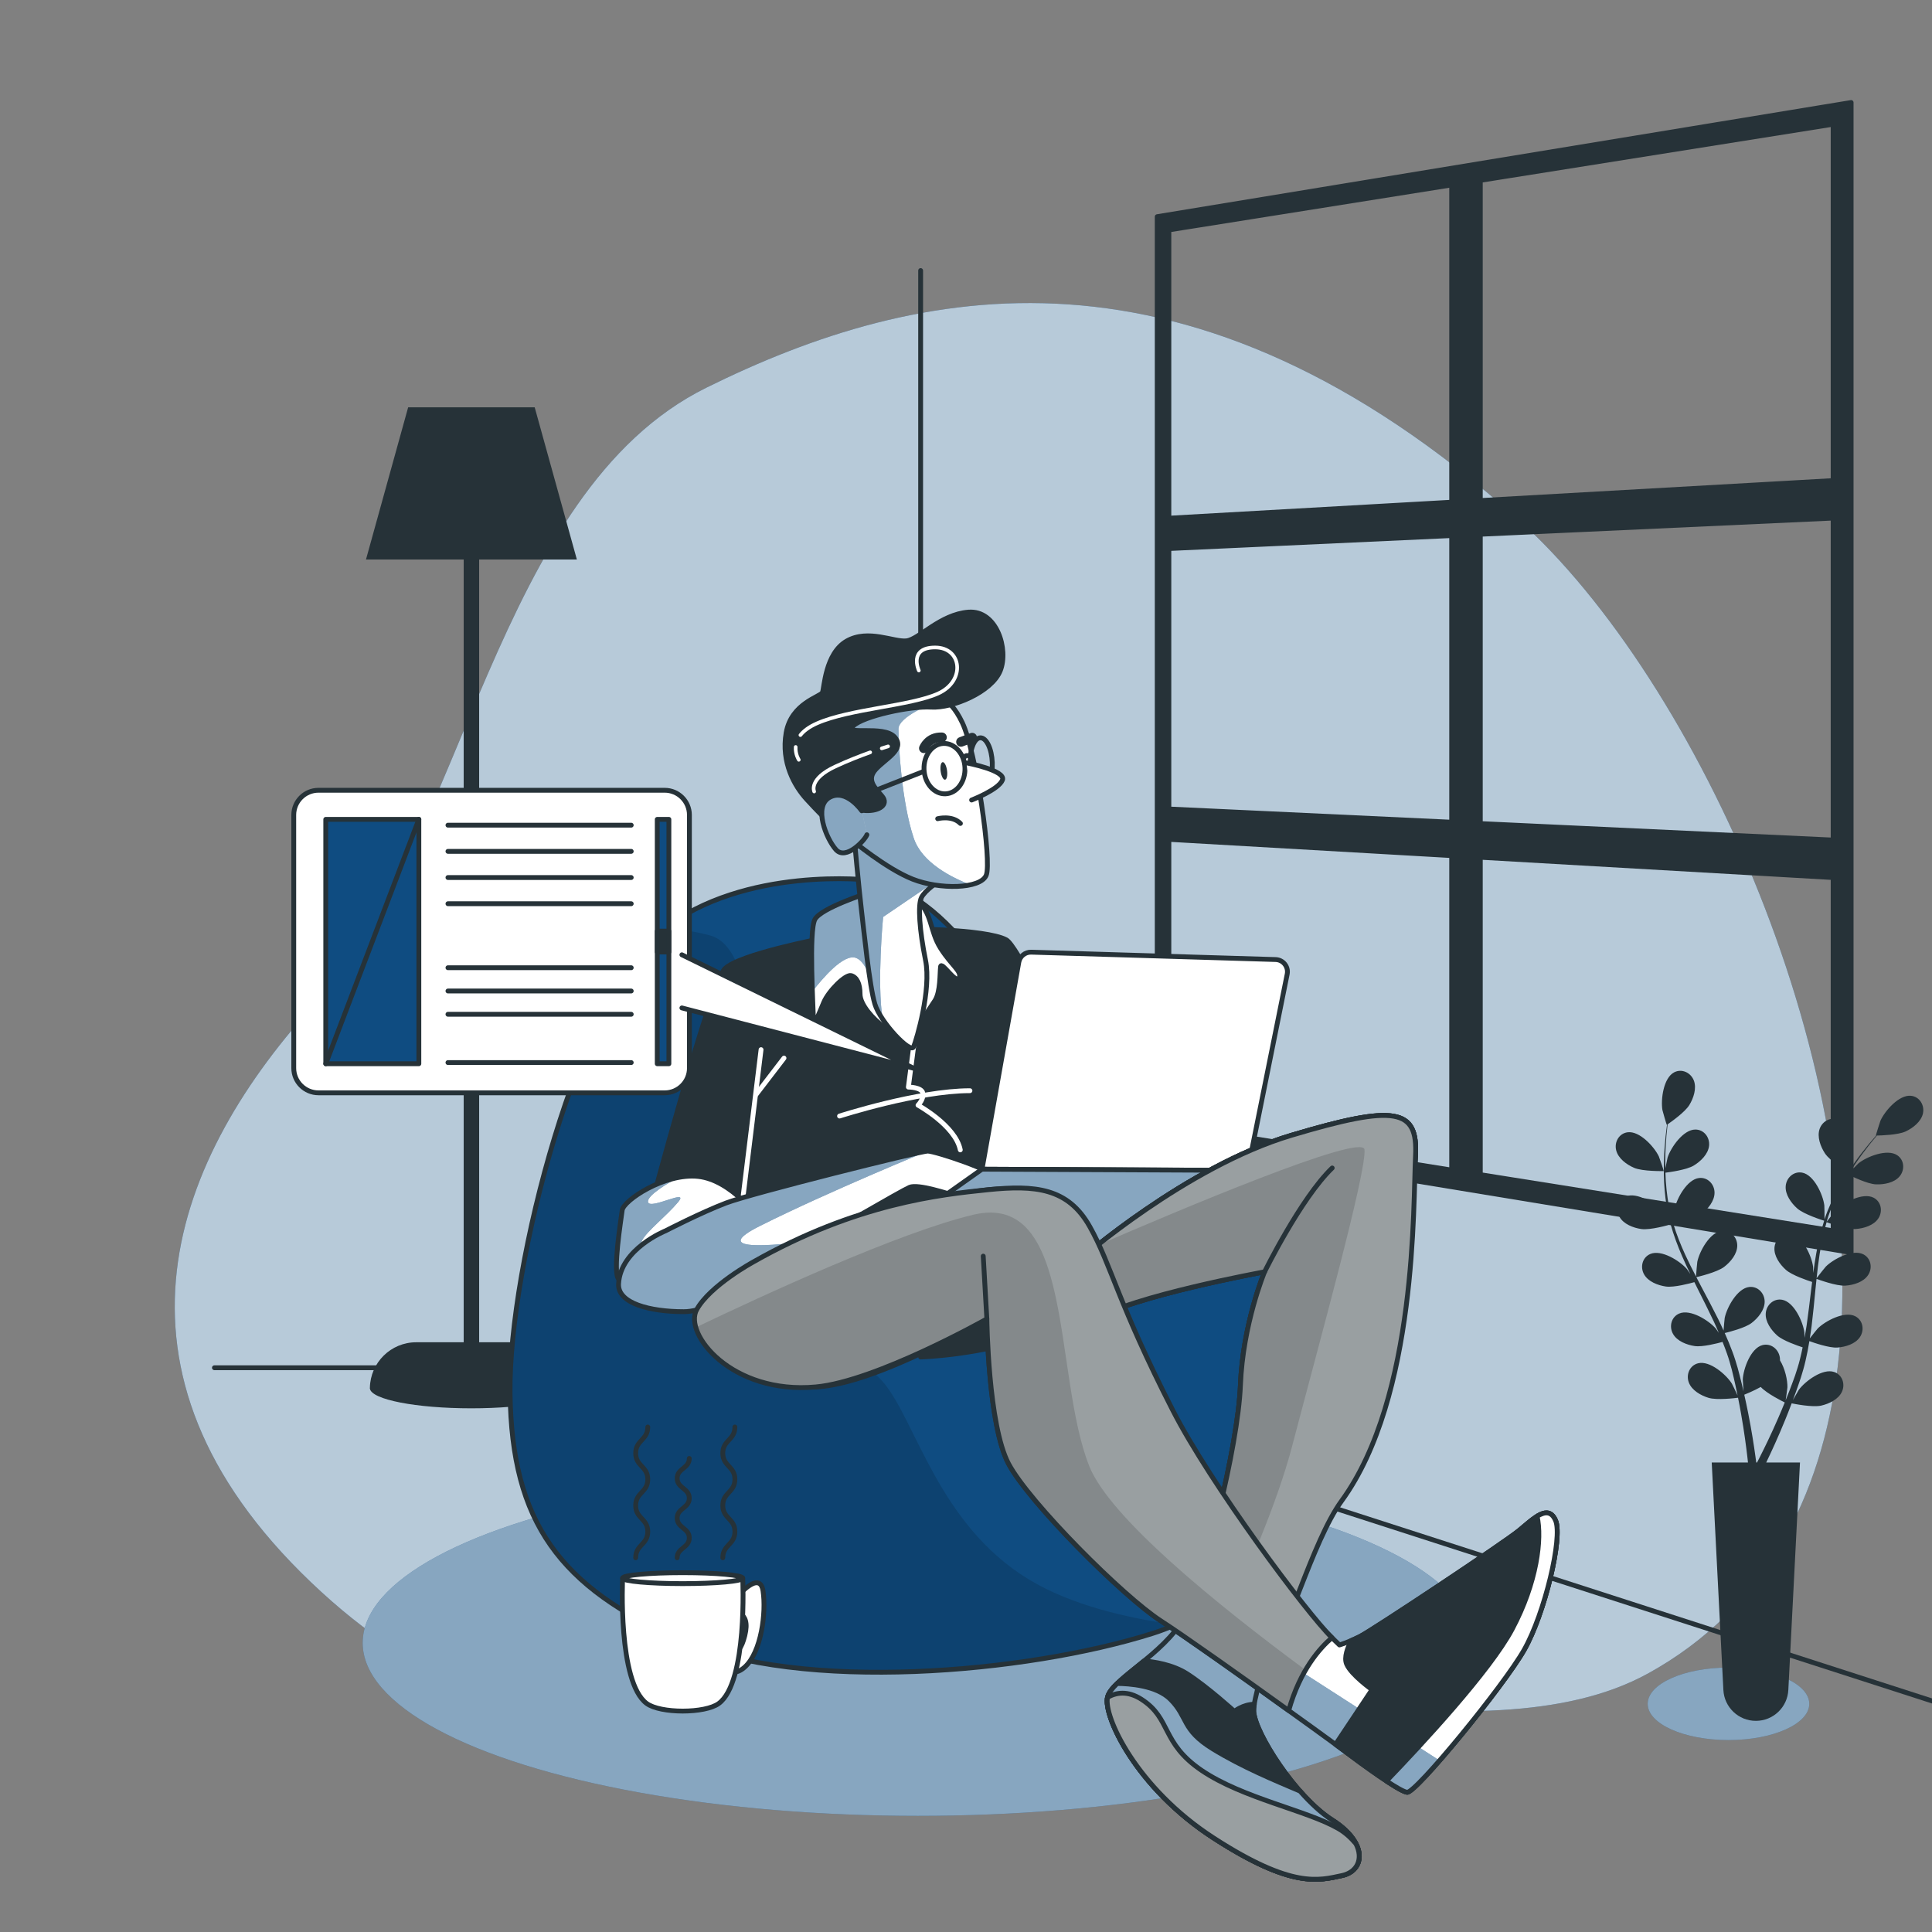 <?xml version="1.0" encoding="utf-8"?>
<!-- Generator: Adobe Illustrator 27.5.0, SVG Export Plug-In . SVG Version: 6.00 Build 0)  -->
<svg version="1.1" xmlns="http://www.w3.org/2000/svg" xmlns:xlink="http://www.w3.org/1999/xlink" x="0px" y="0px"
	 viewBox="30 50 400 400" style="enable-background:new 0 0 500 500;" xml:space="preserve">
<rect x="30" y="50" width="400" height="400" fill="#808080" stroke="none"/>
<g id="Background_Simple">
	<g>
		<path style="fill:#0F4C81;" d="M410.461,333.102c7.476-61.053-28.744-142.198-66.297-175.706
			c-67.793-60.492-124.114-48.794-167.919-27.126c-43.805,21.668-50.063,94.005-80.309,126.734
			c-30.246,32.729-47.452,76.751-1.561,120.574c45.891,43.823,82.913,21.555,130.89,18.778
			c47.977-2.777,111.598,19.104,146.018,0.077C395.317,383.146,407.157,360.087,410.461,333.102z"/>
		<path style="opacity:0.7;fill:#FFFFFF;" d="M410.461,333.102c7.476-61.053-28.744-142.198-66.297-175.706
			c-67.793-60.492-124.114-48.794-167.919-27.126c-43.805,21.668-50.063,94.005-80.309,126.734
			c-30.246,32.729-47.452,76.751-1.561,120.574c45.891,43.823,82.913,21.555,130.89,18.778
			c47.977-2.777,111.598,19.104,146.018,0.077C395.317,383.146,407.157,360.087,410.461,333.102z"/>
	</g>
</g>
<g id="Background">
	<g>
		<g>
			
				<line style="fill:none;stroke:#263238;stroke-linecap:round;stroke-linejoin:round;stroke-miterlimit:10;" x1="220.608" y1="330.952" x2="220.608" y2="106.013"/>
			<polyline style="fill:none;stroke:#263238;stroke-linecap:round;stroke-linejoin:round;stroke-miterlimit:10;" points="
				74.393,333.177 216.285,333.177 431.852,402.759 			"/>
		</g>
		<path style="fill:#263238;" d="M139.032,327.902h-9.829V165.837h20.23l-8.732-31.51h-26.196l-8.732,31.51h20.229v162.065h-9.829
			c-5.241,0-9.493,4.201-9.591,9.418c-0.002,0.024-0.009,0.048-0.009,0.072c0,0.011,0.004,0.021,0.004,0.031
			c0,0.026-0.004,0.052-0.004,0.079v0h0.014c0.294,2.26,9.578,4.075,20.996,4.075c11.419,0,20.703-1.815,20.997-4.075h0.052v0
			C148.632,332.2,144.334,327.902,139.032,327.902z"/>
		<path style="fill:#263238;stroke:#263238;stroke-linecap:round;stroke-linejoin:round;stroke-miterlimit:10;" d="M269.589,94.858
			v190.825l143.667,23.636V71.222L269.589,94.858z M409.532,149.498l-73.049,4.137V87.342l73.049-11.624V149.498z M336.483,160.613
			l73.049-3.349v66.661l-73.049-3.415V160.613z M330.555,220.232l-58.552-2.737V163.57l58.552-2.685V220.232z M330.555,88.285
			v65.686l-58.552,3.316V97.602L330.555,88.285z M272.003,223.778l58.552,3.369v65.109l-58.552-9.317V223.778z M336.483,293.199
			v-65.712l73.049,4.203v73.133L336.483,293.199z"/>
	</g>
</g>
<g id="Character">
	<g>
		<g>
			<g>
				<ellipse style="fill:#0F4C81;" cx="220.037" cy="390.139" rx="114.946" ry="35.814"/>
				<ellipse style="opacity:0.5;fill:#FFFFFF;" cx="220.037" cy="390.139" rx="114.946" ry="35.814"/>
			</g>
			<g>
				<defs>
					<path id="XMLID_4_" d="M210.326,232.238c0,0-26.05-3.085-43.188,10.283s-31.877,69.237-31.534,95.972
						c0.343,26.735,10.283,40.103,35.304,51.071c25.021,10.968,71.637,6.855,97.686-1.371c26.05-8.226,34.619-37.018,34.276-52.442
						c-0.343-15.424-17.481-33.248-23.308-37.018c-5.827-3.77-22.279-11.654-30.506-23.993
						C240.831,262.4,228.834,235.665,210.326,232.238z"/>
				</defs>
				<use xlink:href="#XMLID_4_"  style="overflow:visible;fill:#0F4C81;"/>
				<clipPath id="XMLID_00000151543286512694195490000006148888041464019351_">
					<use xlink:href="#XMLID_4_"  style="overflow:visible;"/>
				</clipPath>
				<path style="opacity:0.13;clip-path:url(#XMLID_00000151543286512694195490000006148888041464019351_);" d="M273.372,386.372
					c-9.85-1.33-21.53-4.003-30.372-9.372c-18.667-11.333-23.333-32.667-30-40.667c-6.667-8-18.667-7.333-24-16
					c-5.333-8.667,3.333-72.667-12-76.667c-4.12-1.075-7.222-1.424-9.566-1.365c-0.098,0.075-0.199,0.143-0.296,0.218
					c-17.138,13.368-31.877,69.237-31.534,95.973c0.343,26.735,10.283,40.103,35.304,51.071
					c25.021,10.968,71.637,6.855,97.686-1.371C270.258,387.668,271.849,387.056,273.372,386.372z"/>
				
					<use xlink:href="#XMLID_4_"  style="overflow:visible;fill:none;stroke:#263238;stroke-linecap:round;stroke-linejoin:round;stroke-miterlimit:10;"/>
			</g>
			<g>
				<g>
					<path style="fill:#263238;stroke:#263238;stroke-linecap:round;stroke-linejoin:round;stroke-miterlimit:10;" d="
						M200.068,244.319c0,0-17,3.25-20,6.25s-15.5,50-15.5,50s5.5-1.5,10.5,0.5s5.5,7.25,6,9.75s0.75,9,0.75,9
						s50.534-4.514,61.284-7.014s27.11-3.65,27.11-3.65s-27.644-62.336-31.894-64.586s-22-2.5-24.5-2
						S200.068,244.319,200.068,244.319z"/>
					
						<line style="fill:none;stroke:#FFFFFF;stroke-linecap:round;stroke-linejoin:round;stroke-miterlimit:10;" x1="183.318" y1="302.069" x2="187.568" y2="267.319"/>
					
						<line style="fill:none;stroke:#FFFFFF;stroke-linecap:round;stroke-linejoin:round;stroke-miterlimit:10;" x1="186.568" y1="276.569" x2="192.318" y2="269.069"/>
					<path style="fill:none;stroke:#FFFFFF;stroke-linecap:round;stroke-linejoin:round;stroke-miterlimit:10;" d="M203.818,281.069
						c0,0,16.25-5.25,27-5.25"/>
					<path style="fill:none;stroke:#FFFFFF;stroke-linecap:round;stroke-linejoin:round;stroke-miterlimit:10;" d="M219.156,266.736
						l-1.088,8.333c0,0,2.75,0,3,1.25s-1,2.5-1,2.5s7.75,4.25,8.75,9.25"/>
				</g>
				<g>
					<defs>
						<path id="XMLID_14_" d="M209.401,234.986c0,0-9.333,3-10.667,5.333c-1.333,2.333-0.333,18.667-0.333,20.667
							s1.167-1.167,2.167-3.5c1-2.333,4.5-5.833,5.667-5.5c1.167,0.333,1.833,1.667,1.833,3.833c0,2.167,2.667,5.167,5,6.833
							c2.333,1.667,4.5,3.333,4.5,3.333s4.833-7,6-8.833c1.167-1.833,1-5.667,1.167-7c0.167-1.333,3.167,3.667,3.833,2.333
							c0.667-1.333-1.5-2.5-3.833-6.167c-2.333-3.667-1.667-7.5-5.167-10.167C216.068,233.486,212.068,234.319,209.401,234.986z"/>
					</defs>
					<use xlink:href="#XMLID_14_"  style="overflow:visible;fill:#FFFFFF;"/>
					<clipPath id="XMLID_00000168092809827718308090000000185761904250708667_">
						<use xlink:href="#XMLID_14_"  style="overflow:visible;"/>
					</clipPath>
					<path style="clip-path:url(#XMLID_00000168092809827718308090000000185761904250708667_);fill:#0F4C81;" d="M198.735,240.319
						c-0.89,1.557-0.74,9.344-0.543,14.951c2.125-2.743,6.514-7.915,9.057-6.937c3.237,1.245,4.482,10.458,4.482,10.458
						l-2.187-23.84c-0.047,0.012-0.097,0.023-0.143,0.035C209.401,234.986,200.068,237.986,198.735,240.319z"/>
					<path style="opacity:0.5;clip-path:url(#XMLID_00000168092809827718308090000000185761904250708667_);fill:#FFFFFF;" d="
						M198.735,240.319c-0.89,1.557-0.74,9.344-0.543,14.951c2.125-2.743,6.514-7.915,9.057-6.937
						c3.237,1.245,4.482,10.458,4.482,10.458l-2.187-23.84c-0.047,0.012-0.097,0.023-0.143,0.035
						C209.401,234.986,200.068,237.986,198.735,240.319z"/>
					
						<use xlink:href="#XMLID_14_"  style="overflow:visible;fill:none;stroke:#263238;stroke-linecap:round;stroke-linejoin:round;stroke-miterlimit:10;"/>
				</g>
				<g>
					<defs>
						<path id="XMLID_15_" d="M187.318,302.569c0,0-5.75-8.25-12.75-9s-15.5,5-15.75,7s-2,12.75-0.75,14.25s6,2.75,15.25-0.25
							S186.318,307.819,187.318,302.569z"/>
					</defs>
					<use xlink:href="#XMLID_15_"  style="overflow:visible;fill:#FFFFFF;"/>
					<clipPath id="XMLID_00000092421977221897293040000013557521593567741337_">
						<use xlink:href="#XMLID_15_"  style="overflow:visible;"/>
					</clipPath>
					<path style="clip-path:url(#XMLID_00000092421977221897293040000013557521593567741337_);fill:#0F4C81;" d="M163.925,314.565
						c0,0-1.992-5.727-0.996-7.719c0.996-1.992,4.98-4.98,7.47-7.968c2.49-2.988-5.831,1.691-6.225,0
						c-0.317-1.361,4.384-4.075,6.235-5.085c-5.82,1.114-11.39,5.162-11.591,6.776c-0.25,2-2,12.75-0.75,14.25
						c0.645,0.774,2.232,1.477,4.881,1.568C163.552,315.335,163.925,314.565,163.925,314.565z"/>
					<path style="opacity:0.5;clip-path:url(#XMLID_00000092421977221897293040000013557521593567741337_);fill:#FFFFFF;" d="
						M163.925,314.565c0,0-1.992-5.727-0.996-7.719c0.996-1.992,4.98-4.98,7.47-7.968c2.49-2.988-5.831,1.691-6.225,0
						c-0.317-1.361,4.384-4.075,6.235-5.085c-5.82,1.114-11.39,5.162-11.591,6.776c-0.25,2-2,12.75-0.75,14.25
						c0.645,0.774,2.232,1.477,4.881,1.568C163.552,315.335,163.925,314.565,163.925,314.565z"/>
					
						<use xlink:href="#XMLID_15_"  style="overflow:visible;fill:none;stroke:#263238;stroke-linecap:round;stroke-linejoin:round;stroke-miterlimit:10;"/>
				</g>
			</g>
			<g>
				<defs>
					<path id="XMLID_8_" d="M167.818,304.819c0,0-9.382,3.724-9.75,11c-0.204,4.026,6.5,5.75,13.5,5.75s17-8.75,23.5-12.5
						s21.5-12.5,23.25-13.25s7.75,1.25,10.25,2s7.25,0.75,7.25,0.75s3.5,5.5,5.25,5.5s-3.75-8.25-4.5-10s-13-5.75-14.5-5.75
						s-36.5,8.75-41.75,10.75S167.818,304.819,167.818,304.819z"/>
				</defs>
				<use xlink:href="#XMLID_8_"  style="overflow:visible;fill:#FFFFFF;"/>
				<clipPath id="XMLID_00000021113211227926561980000008754264987196784805_">
					<use xlink:href="#XMLID_8_"  style="overflow:visible;"/>
				</clipPath>
				<path style="clip-path:url(#XMLID_00000021113211227926561980000008754264987196784805_);fill:#0F4C81;" d="M187.425,303.778
					c14.296-7.148,34.643-15.459,34.643-15.459c-1.5,0-36.5,8.75-41.75,10.75s-12.5,5.75-12.5,5.75s-9.382,3.724-9.75,11
					c-0.204,4.026,6.5,5.75,13.5,5.75s17-8.75,23.5-12.5c1.103-0.636,2.453-1.418,3.939-2.279
					C189.456,308.02,176.695,309.143,187.425,303.778z"/>
				<path style="opacity:0.5;clip-path:url(#XMLID_00000021113211227926561980000008754264987196784805_);fill:#FFFFFF;" d="
					M187.425,303.778c14.296-7.148,34.643-15.459,34.643-15.459c-1.5,0-36.5,8.75-41.75,10.75s-12.5,5.75-12.5,5.75
					s-9.382,3.724-9.75,11c-0.204,4.026,6.5,5.75,13.5,5.75s17-8.75,23.5-12.5c1.103-0.636,2.453-1.418,3.939-2.279
					C189.456,308.02,176.695,309.143,187.425,303.778z"/>
				
					<use xlink:href="#XMLID_8_"  style="overflow:visible;fill:none;stroke:#263238;stroke-linecap:round;stroke-linejoin:round;stroke-miterlimit:10;"/>
			</g>
			<g>
				<path style="fill:#FFFFFF;stroke:#263238;stroke-linecap:round;stroke-linejoin:round;stroke-miterlimit:10;" d="
					M240.936,249.217l-7.618,42.853l55,0.25l8.181-40.636c0.309-1.533-0.836-2.974-2.398-3.021l-50.602-1.527
					C242.246,247.097,241.156,247.983,240.936,249.217z"/>
				<g>
					<defs>
						<polygon id="XMLID_9_" points="233.318,292.069 206.537,311.011 267.787,309.261 288.318,292.319 						"/>
					</defs>
					<use xlink:href="#XMLID_9_"  style="overflow:visible;fill:#FFFFFF;"/>
					<clipPath id="XMLID_00000085245159178717102110000006746293785658637491_">
						<use xlink:href="#XMLID_9_"  style="overflow:visible;"/>
					</clipPath>
					<polygon style="clip-path:url(#XMLID_00000085245159178717102110000006746293785658637491_);fill:#0F4C81;" points="
						233.318,292.069 206.537,311.011 267.787,309.261 288.318,292.319 					"/>
					
						<polygon style="opacity:0.5;clip-path:url(#XMLID_00000085245159178717102110000006746293785658637491_);fill:#FFFFFF;" points="
						233.318,292.069 206.537,311.011 267.787,309.261 288.318,292.319 					"/>
					
						<use xlink:href="#XMLID_9_"  style="overflow:visible;fill:none;stroke:#263238;stroke-linecap:round;stroke-linejoin:round;stroke-miterlimit:10;"/>
				</g>
			</g>
			<g>
				<defs>
					<path id="XMLID_12_" d="M253.568,310.819c0,0,22-19.25,43.75-25.75s26.25-5.5,25.75,4.25s-11,60.75-18,73.75
						s-15.75,36.75-15.5,41.25s8.75,17.75,16.25,22.5s6.75,10.5,2,11.5s-10.25,2.75-26.5-7.75s-23-25.5-22-29.25
						s11.5-8.75,15.75-16.25s11.25-35.5,11.75-48.25s5-23.5,5-23.5s-27.5,5-35.5,10L253.568,310.819z"/>
				</defs>
				<use xlink:href="#XMLID_12_"  style="overflow:visible;fill:#FFFFFF;"/>
				<clipPath id="XMLID_00000080890358380741810810000001946733538175863198_">
					<use xlink:href="#XMLID_12_"  style="overflow:visible;"/>
				</clipPath>
				<path style="clip-path:url(#XMLID_00000080890358380741810810000001946733538175863198_);fill:#0F4C81;" d="M253.568,310.819
					c0,0,22-19.25,43.75-25.75s26.25-5.5,25.75,4.25s-11,60.75-18,73.75s-15.75,36.75-15.5,41.25s8.75,17.75,16.25,22.5
					s6.75,10.5,2,11.5s-10.25,2.75-26.5-7.75s-23-25.5-22-29.25s11.5-8.75,15.75-16.25s11.25-35.5,11.75-48.25s5-23.5,5-23.5
					s-27.5,5-35.5,10L253.568,310.819z"/>
				<path style="opacity:0.5;clip-path:url(#XMLID_00000080890358380741810810000001946733538175863198_);fill:#FFFFFF;" d="
					M253.568,310.819c0,0,22-19.25,43.75-25.75s26.25-5.5,25.75,4.25s-11,60.75-18,73.75s-15.75,36.75-15.5,41.25
					s8.75,17.75,16.25,22.5s6.75,10.5,2,11.5s-10.25,2.75-26.5-7.75s-23-25.5-22-29.25s11.5-8.75,15.75-16.25
					s11.25-35.5,11.75-48.25s5-23.5,5-23.5s-27.5,5-35.5,10L253.568,310.819z"/>
				
					<use xlink:href="#XMLID_12_"  style="overflow:visible;fill:none;stroke:#263238;stroke-linecap:round;stroke-linejoin:round;stroke-miterlimit:10;"/>
			</g>
			<path style="fill:#FFFFFF;stroke:#263238;stroke-linecap:round;stroke-linejoin:round;stroke-miterlimit:10;" d="
				M275.068,385.069c-0.318,0.562-0.681,1.105-1.063,1.639c3.856,0.433,9.421,1.799,14.063,5.861
				c1.355,1.186,2.472,2.285,3.419,3.306c2.928-9.345,8.681-23.706,13.581-32.806c7-13,17.5-64,18-73.75s-4-10.75-25.75-4.25
				s-43.75,25.75-43.75,25.75l2.75,12.5c8-5,35.5-10,35.5-10s-4.5,10.75-5,23.5S279.318,377.569,275.068,385.069z"/>
			<g>
				<defs>
					<path id="XMLID_2_" d="M275.068,385.069c-0.318,0.562-0.681,1.105-1.063,1.639c3.856,0.433,9.421,1.799,14.063,5.861
						c1.355,1.186,2.472,2.285,3.419,3.306c4.793-6.432,10.18-26.75,16.262-35.106c15.715-21.59,14.819-61.7,15.319-71.45
						s-4-10.75-25.75-4.25s-43.75,25.75-43.75,25.75l2.75,12.5c8-5,35.5-10,35.5-10s-4.5,10.75-5,23.5
						S279.318,377.569,275.068,385.069z"/>
				</defs>
				<use xlink:href="#XMLID_2_"  style="overflow:visible;fill:#263238;"/>
				<clipPath id="XMLID_00000180332154478296902670000012686292017466847135_">
					<use xlink:href="#XMLID_2_"  style="overflow:visible;"/>
				</clipPath>
				<path style="opacity:0.53;clip-path:url(#XMLID_00000180332154478296902670000012686292017466847135_);fill:#FFFFFF;" d="
					M275.068,385.069c-0.318,0.562-0.681,1.105-1.063,1.639c3.856,0.433,9.421,1.799,14.063,5.861
					c1.355,1.186,2.472,2.285,3.419,3.306c4.793-6.432,10.18-26.75,16.262-35.106c15.715-21.59,14.819-61.7,15.319-71.45
					s-4-10.75-25.75-4.25s-43.75,25.75-43.75,25.75l2.75,12.5c8-5,35.5-10,35.5-10s-4.5,10.75-5,23.5
					S279.318,377.569,275.068,385.069z"/>
				<path style="opacity:0.14;clip-path:url(#XMLID_00000180332154478296902670000012686292017466847135_);" d="M312.5,288
					c-0.395-3.55-39.063,12.815-55.37,19.882c-2.263,1.803-3.562,2.937-3.562,2.937l2.75,12.5c8-5,35.5-10,35.5-10
					s-4.5,10.75-5,23.5s-7.5,40.75-11.75,48.25c-0.318,0.562-0.681,1.105-1.063,1.639c2.251,0.253,5.084,0.829,7.975,2.068
					c6.056-12.804,12.473-27.648,15.519-39.276C303,328.5,313,292.5,312.5,288z"/>
				
					<path style="clip-path:url(#XMLID_00000180332154478296902670000012686292017466847135_);fill:none;stroke:#263238;stroke-linecap:round;stroke-linejoin:round;stroke-miterlimit:10;" d="
					M291.818,313.319c0,0,7.5-15.25,14-21.5"/>
				
					<use xlink:href="#XMLID_2_"  style="overflow:visible;fill:none;stroke:#263238;stroke-linecap:round;stroke-linejoin:round;stroke-miterlimit:10;"/>
			</g>
			<path style="fill:#263238;stroke:#263238;stroke-linecap:round;stroke-linejoin:round;stroke-miterlimit:10;" d="
				M220.608,330.952c0,0,12.339-0.343,23.65-4.456c11.311-4.113-9.255-11.654-17.138-7.541
				C219.237,323.069,220.608,330.952,220.608,330.952z"/>
			<g>
				<defs>
					<path id="XMLID_10_" d="M188.068,314.819c0,0-8,4.5-10.75,9.5s9.083,13.333,21.583,12.833s35.417-14.083,35.417-14.083
						s0.25,22,4.5,30s23.75,27.5,31.5,32.5s33.75,23.75,37.75,26.75s11.5,8.5,13.25,8.75s20-22,24.25-29.5s8-23.25,6.5-26.75
						s-4.5-0.5-7.5,2s-30.5,20.75-33,22s-4.25,1.75-4.25,1.75s-22.5-21.5-34.5-38s-13-37.75-17.5-45.75c-4.5-8-11-11.5-20.75-10.5
						S204.568,302.569,188.068,314.819z"/>
				</defs>
				<use xlink:href="#XMLID_10_"  style="overflow:visible;fill:#FFFFFF;"/>
				<clipPath id="XMLID_00000064334694174554290200000000882790647415382441_">
					<use xlink:href="#XMLID_10_"  style="overflow:visible;"/>
				</clipPath>
				<path style="clip-path:url(#XMLID_00000064334694174554290200000000882790647415382441_);fill:#0F4C81;" d="M293.853,402.021
					c6.676,4.784,12.491,9.005,14.215,10.298c4,3,11.5,8.5,13.25,8.75c0.621,0.089,3.32-2.659,6.731-6.569l-28.631-18.416
					L293.853,402.021z"/>
				<path style="opacity:0.5;clip-path:url(#XMLID_00000064334694174554290200000000882790647415382441_);fill:#FFFFFF;" d="
					M293.853,402.021c6.676,4.784,12.491,9.005,14.215,10.298c4,3,11.5,8.5,13.25,8.75c0.621,0.089,3.32-2.659,6.731-6.569
					l-28.631-18.416L293.853,402.021z"/>
				
					<use xlink:href="#XMLID_10_"  style="overflow:visible;fill:none;stroke:#263238;stroke-linecap:round;stroke-linejoin:round;stroke-miterlimit:10;"/>
			</g>
			<g>
				<defs>
					<path id="XMLID_1_" d="M305.766,389.066c-5.287-5.158-25.12-31.768-32.947-47.066c-11.47-22.418-12.705-30.059-17.205-38.059
						s-11.296-8.623-21.046-7.623s-27.195,2.81-48.599,14.949c0,0-8.984,4.884-11.734,9.884s7.262,17.59,24.667,16
						c12.458-1.138,35.417-14.083,35.417-14.083s0.25,22,4.5,30s23.75,27.5,31.5,32.5c4.915,3.171,17.165,11.868,26.493,18.575
						C299.152,395.772,303.284,391.185,305.766,389.066z"/>
				</defs>
				<use xlink:href="#XMLID_1_"  style="overflow:visible;fill:#263238;"/>
				<clipPath id="XMLID_00000090283606790872671750000002088829992496640952_">
					<use xlink:href="#XMLID_1_"  style="overflow:visible;"/>
				</clipPath>
				<path style="opacity:0.53;clip-path:url(#XMLID_00000090283606790872671750000002088829992496640952_);fill:#FFFFFF;" d="
					M305.766,389.066c-5.287-5.158-25.12-31.768-32.947-47.066c-11.47-22.418-12.705-30.059-17.205-38.059
					s-11.296-8.623-21.046-7.623s-27.195,2.81-48.599,14.949c0,0-8.984,4.884-11.734,9.884s7.262,17.59,24.667,16
					c12.458-1.138,35.417-14.083,35.417-14.083s0.25,22,4.5,30s23.75,27.5,31.5,32.5c4.915,3.171,17.165,11.868,26.493,18.575
					C299.152,395.772,303.284,391.185,305.766,389.066z"/>
				<path style="opacity:0.14;clip-path:url(#XMLID_00000090283606790872671750000002088829992496640952_);" d="M255.5,353.5
					c-7.5-19-3-57-24-52c-15.303,3.644-43.346,16.578-57.438,23.329c1.664,5.738,10.865,13.601,24.839,12.324
					c12.458-1.138,35.417-14.083,35.417-14.083s0.25,22,4.5,30s23.75,27.5,31.5,32.5c4.915,3.171,17.165,11.868,26.493,18.575
					c0.947-3.385,2.187-6.142,3.492-8.377C281.683,382.013,259.686,364.106,255.5,353.5z"/>
				
					<line style="clip-path:url(#XMLID_00000090283606790872671750000002088829992496640952_);fill:none;stroke:#263238;stroke-linecap:round;stroke-linejoin:round;stroke-miterlimit:10;" x1="234.318" y1="323.069" x2="233.568" y2="310.069"/>
				
					<use xlink:href="#XMLID_1_"  style="overflow:visible;fill:none;stroke:#263238;stroke-linecap:round;stroke-linejoin:round;stroke-miterlimit:10;"/>
			</g>
			<path style="fill:#263238;stroke:#263238;stroke-linecap:round;stroke-linejoin:round;stroke-miterlimit:10;" d="
				M308.068,412.319c4,3,11.5,8.5,13.25,8.75s20-22,24.25-29.5s8-23.25,6.5-26.75s-4.5-0.5-7.5,2s-30.5,20.75-33,22
				c-0.655,0.327-1.254,0.601-1.788,0.83c-0.724,1.368-1.596,3.494-0.962,4.92c1,2.25,5.25,5.25,5.25,5.25l-7.563,11.345
				C307.178,411.658,307.713,412.053,308.068,412.319z"/>
			<g>
				<defs>
					<path id="XMLID_11_" d="M345.568,391.569c4.25-7.5,8-23.25,6.5-26.75c-0.869-2.028-2.243-1.868-3.827-0.894
						c1.052,4.678-0.01,13.688-5.173,23.394c-4.607,8.66-18.847,23.966-26.022,31.421c1.947,1.283,3.572,2.229,4.272,2.329
						C323.068,421.319,341.318,399.069,345.568,391.569z"/>
				</defs>
				<use xlink:href="#XMLID_11_"  style="overflow:visible;fill:#FFFFFF;"/>
				<clipPath id="XMLID_00000103232021443087910650000006487506345696492718_">
					<use xlink:href="#XMLID_11_"  style="overflow:visible;"/>
				</clipPath>
				<path style="clip-path:url(#XMLID_00000103232021443087910650000006487506345696492718_);fill:#0F4C81;" d="M321.574,421.004
					c0.064-0.029,0.135-0.068,0.213-0.117c0.023-0.015,0.044-0.025,0.068-0.042c0.101-0.067,0.213-0.15,0.335-0.245
					c0.038-0.03,0.079-0.065,0.119-0.097c0.092-0.075,0.189-0.157,0.291-0.246c0.054-0.047,0.107-0.093,0.163-0.144
					c0.123-0.111,0.253-0.23,0.388-0.358c0.078-0.074,0.16-0.153,0.242-0.232c0.107-0.103,0.215-0.209,0.328-0.321
					c0.092-0.092,0.187-0.187,0.283-0.284c0.09-0.091,0.183-0.186,0.276-0.282c0.229-0.236,0.467-0.484,0.715-0.747
					c0.038-0.041,0.075-0.079,0.114-0.12c0.145-0.155,0.296-0.317,0.447-0.481c0.058-0.063,0.117-0.126,0.176-0.191
					c0.523-0.569,1.077-1.185,1.656-1.841c0.015-0.017,0.03-0.034,0.045-0.051c0.202-0.229,0.406-0.462,0.614-0.699
					c0.001-0.001,0.002-0.003,0.003-0.004l-4.365-2.808c-2.489,2.701-4.798,5.135-6.638,7.048c0,0,0,0,0,0
					c0.231,0.152,0.457,0.299,0.677,0.441c0.032,0.02,0.062,0.04,0.094,0.06c0.211,0.135,0.418,0.266,0.618,0.39
					c0.004,0.003,0.008,0.005,0.012,0.008c0.342,0.212,0.659,0.399,0.96,0.571c0.094,0.053,0.19,0.11,0.279,0.159
					c0.098,0.054,0.188,0.101,0.28,0.149c0.11,0.058,0.217,0.113,0.318,0.163c0.076,0.037,0.148,0.072,0.219,0.104
					c0.109,0.05,0.21,0.092,0.305,0.129c0.051,0.02,0.104,0.042,0.151,0.059c0.135,0.047,0.259,0.083,0.359,0.097
					c0.049,0.007,0.115-0.01,0.189-0.037C321.528,421.025,321.551,421.014,321.574,421.004z"/>
				<path style="opacity:0.5;clip-path:url(#XMLID_00000103232021443087910650000006487506345696492718_);fill:#FFFFFF;" d="
					M321.574,421.004c0.064-0.029,0.135-0.068,0.213-0.117c0.023-0.015,0.044-0.025,0.068-0.042c0.101-0.067,0.213-0.15,0.335-0.245
					c0.038-0.03,0.079-0.065,0.119-0.097c0.092-0.075,0.189-0.157,0.291-0.246c0.054-0.047,0.107-0.093,0.163-0.144
					c0.123-0.111,0.253-0.23,0.388-0.358c0.078-0.074,0.16-0.153,0.242-0.232c0.107-0.103,0.215-0.209,0.328-0.321
					c0.092-0.092,0.187-0.187,0.283-0.284c0.09-0.091,0.183-0.186,0.276-0.282c0.229-0.236,0.467-0.484,0.715-0.747
					c0.038-0.041,0.075-0.079,0.114-0.12c0.145-0.155,0.296-0.317,0.447-0.481c0.058-0.063,0.117-0.126,0.176-0.191
					c0.523-0.569,1.077-1.185,1.656-1.841c0.015-0.017,0.03-0.034,0.045-0.051c0.202-0.229,0.406-0.462,0.614-0.699
					c0.001-0.001,0.002-0.003,0.003-0.004l-4.365-2.808c-2.489,2.701-4.798,5.135-6.638,7.048c0,0,0,0,0,0
					c0.231,0.152,0.457,0.299,0.677,0.441c0.032,0.02,0.062,0.04,0.094,0.06c0.211,0.135,0.418,0.266,0.618,0.39
					c0.004,0.003,0.008,0.005,0.012,0.008c0.342,0.212,0.659,0.399,0.96,0.571c0.094,0.053,0.19,0.11,0.279,0.159
					c0.098,0.054,0.188,0.101,0.28,0.149c0.11,0.058,0.217,0.113,0.318,0.163c0.076,0.037,0.148,0.072,0.219,0.104
					c0.109,0.05,0.21,0.092,0.305,0.129c0.051,0.02,0.104,0.042,0.151,0.059c0.135,0.047,0.259,0.083,0.359,0.097
					c0.049,0.007,0.115-0.01,0.189-0.037C321.528,421.025,321.551,421.014,321.574,421.004z"/>
				
					<use xlink:href="#XMLID_11_"  style="overflow:visible;fill:none;stroke:#263238;stroke-linecap:round;stroke-linejoin:round;stroke-miterlimit:10;"/>
			</g>
			<path style="fill:#263238;stroke:#263238;stroke-linecap:round;stroke-linejoin:round;stroke-miterlimit:10;" d="
				M305.818,426.819c-7.5-4.75-16-18-16.25-22.5c-0.02-0.366,0.025-0.87,0.117-1.474c-2.375,0.029-4.117,1.474-4.117,1.474
				s-5.5-5-9.75-7.75c-3.045-1.97-6.976-2.526-8.968-2.685c-3.631,2.981-6.988,5.395-7.532,7.435c-1,3.75,5.75,18.75,22,29.25
				s21.75,8.75,26.5,7.75S313.318,431.569,305.818,426.819z"/>
			<path style="fill:#FFFFFF;stroke:#263238;stroke-linecap:round;stroke-linejoin:round;stroke-miterlimit:10;" d="
				M257.818,401.819"/>
			<g>
				<defs>
					<path id="XMLID_13_" d="M305.818,426.819c-2.214-1.402-4.512-3.554-6.663-5.994c-5.16-2.191-12.044-5.037-18.087-8.756
						c-6.5-4-5-6.5-8.75-10.25c-2.878-2.878-8.539-3.251-11.024-3.27c-1.025,0.998-1.749,1.917-1.976,2.77
						c-1,3.75,5.75,18.75,22,29.25s21.75,8.75,26.5,7.75S313.318,431.569,305.818,426.819z"/>
				</defs>
				<use xlink:href="#XMLID_13_"  style="overflow:visible;fill:#FFFFFF;"/>
				<clipPath id="XMLID_00000065759959604567738430000002963726498383915420_">
					<use xlink:href="#XMLID_13_"  style="overflow:visible;"/>
				</clipPath>
				<path style="clip-path:url(#XMLID_00000065759959604567738430000002963726498383915420_);fill:#0F4C81;" d="M305.818,426.819
					c-2.214-1.402-4.512-3.554-6.663-5.994c-5.16-2.191-12.044-5.037-18.087-8.756c-6.5-4-5-6.5-8.75-10.25
					c-2.878-2.878-8.539-3.251-11.024-3.27c-1.025,0.998-1.749,1.917-1.976,2.77c-1,3.75,5.75,18.75,22,29.25s21.75,8.75,26.5,7.75
					S313.318,431.569,305.818,426.819z"/>
				<path style="opacity:0.5;clip-path:url(#XMLID_00000065759959604567738430000002963726498383915420_);fill:#FFFFFF;" d="
					M305.818,426.819c-2.214-1.402-4.512-3.554-6.663-5.994c-5.16-2.191-12.044-5.037-18.087-8.756c-6.5-4-5-6.5-8.75-10.25
					c-2.878-2.878-8.539-3.251-11.024-3.27c-1.025,0.998-1.749,1.917-1.976,2.77c-1,3.75,5.75,18.75,22,29.25s21.75,8.75,26.5,7.75
					S313.318,431.569,305.818,426.819z"/>
				
					<use xlink:href="#XMLID_13_"  style="overflow:visible;fill:none;stroke:#263238;stroke-linecap:round;stroke-linejoin:round;stroke-miterlimit:10;"/>
			</g>
			<g>
				<defs>
					<path id="XMLID_3_" d="M307.068,428.569c-6.5-3.75-19.75-6.25-28.25-12s-6.25-10.75-12.5-14.75
						c-2.872-1.838-5.266-1.405-7.018-0.401c-0.868,3.898,5.899,18.736,22.018,29.151c16.25,10.5,21.75,8.75,26.5,7.75
						c3.157-0.665,4.529-3.43,2.904-6.604C309.696,430.483,308.483,429.386,307.068,428.569z"/>
				</defs>
				<use xlink:href="#XMLID_3_"  style="overflow:visible;fill:#263238;"/>
				<clipPath id="XMLID_00000057137269125456839980000008807028832670175371_">
					<use xlink:href="#XMLID_3_"  style="overflow:visible;"/>
				</clipPath>
				<path style="opacity:0.53;clip-path:url(#XMLID_00000057137269125456839980000008807028832670175371_);fill:#FFFFFF;" d="
					M307.068,428.569c-6.5-3.75-19.75-6.25-28.25-12s-6.25-10.75-12.5-14.75c-2.872-1.838-5.266-1.405-7.018-0.401
					c-0.868,3.898,5.899,18.736,22.018,29.151c16.25,10.5,21.75,8.75,26.5,7.75c3.157-0.665,4.529-3.43,2.904-6.604
					C309.696,430.483,308.483,429.386,307.068,428.569z"/>
				
					<use xlink:href="#XMLID_3_"  style="overflow:visible;fill:none;stroke:#263238;stroke-linecap:round;stroke-linejoin:round;stroke-miterlimit:10;"/>
			</g>
			<g>
				<path style="fill:#FFFFFF;stroke:#263238;stroke-linecap:round;stroke-linejoin:round;stroke-miterlimit:10;" d="
					M182.491,380.749c0,0,4.799-5.827,5.484-1.371c0.686,4.456-0.343,12.682-3.77,15.767c-3.428,3.085-5.141-1.714-5.141-1.714
					l2.056-2.742c0,0,1.714,3.428,3.085-2.057c1.371-5.484-2.742-4.799-2.742-4.799L182.491,380.749z"/>
				<path style="fill:#FFFFFF;stroke:#263238;stroke-linecap:round;stroke-linejoin:round;stroke-miterlimit:10;" d="
					M178.817,402.685c-2.84,2.102-12.092,2.102-14.932,0c-6.01-4.449-4.977-25.945-4.977-25.945h24.864
					C183.772,376.74,184.827,398.236,178.817,402.685z"/>
				<g>
					<path style="fill:none;stroke:#263238;stroke-linecap:round;stroke-linejoin:round;stroke-miterlimit:10;" d="M161.61,372.523
						c0-2.707,2.506-2.707,2.506-5.414c0-2.705-2.506-2.705-2.506-5.411c0-2.708,2.506-2.708,2.506-5.415
						c0-2.71-2.506-2.71-2.506-5.419c0-2.71,2.506-2.71,2.506-5.419"/>
					<path style="fill:none;stroke:#263238;stroke-linecap:round;stroke-linejoin:round;stroke-miterlimit:10;" d="M170.2,372.523
						c0-2.055,2.506-2.055,2.506-4.109c0-2.055-2.506-2.055-2.506-4.11c0-2.057,2.506-2.057,2.506-4.114
						c0-2.058-2.506-2.058-2.506-4.116c0-2.058,2.506-2.058,2.506-4.116"/>
					<path style="fill:none;stroke:#263238;stroke-linecap:round;stroke-linejoin:round;stroke-miterlimit:10;" d="M179.648,372.523
						c0-2.707,2.506-2.707,2.506-5.414c0-2.705-2.506-2.705-2.506-5.411c0-2.708,2.506-2.708,2.506-5.415
						c0-2.71-2.506-2.71-2.506-5.419c0-2.71,2.506-2.71,2.506-5.419"/>
				</g>
				<path style="fill:#FFFFFF;stroke:#263238;stroke-linecap:round;stroke-linejoin:round;stroke-miterlimit:10;" d="
					M183.772,376.74c0,0.626-5.566,1.133-12.432,1.133s-12.432-0.507-12.432-1.133c0-0.625,5.566-1.132,12.432-1.132
					S183.772,376.115,183.772,376.74z"/>
			</g>
			<g>
				<g>
					<defs>
						<path id="XMLID_5_" d="M206.721,222.024c0,0,1.164,12.631,1.655,16.614c0.49,3.984,1.609,15.449,2.759,19.24
							c1.15,3.791,7.414,10.383,8.021,8.858c0.607-1.525,3.705-11.822,2.463-17.944c-1.242-6.123-1.618-11.445-0.844-12.977
							s3.539-3.308,3.539-3.308s-4.935-2.475-9.389-5.468C210.47,224.045,207.335,220.665,206.721,222.024z"/>
					</defs>
					<use xlink:href="#XMLID_5_"  style="overflow:visible;fill:#FFFFFF;"/>
					<clipPath id="XMLID_00000092441977059915755200000014405016916609194391_">
						<use xlink:href="#XMLID_5_"  style="overflow:visible;"/>
					</clipPath>
					<path style="clip-path:url(#XMLID_00000092441977059915755200000014405016916609194391_);fill:#0F4C81;" d="M222.768,233.093
						l-1.022-1.946c-1.836-1.007-4.397-2.478-6.821-4.108c-4.454-2.994-7.59-6.373-8.203-5.015c0,0,1.164,12.631,1.655,16.614
						c0.49,3.984,1.609,15.449,2.759,19.24c0.281,0.925,0.869,2.018,1.602,3.118c-1.21-7.541,0.103-21.153,0.103-21.153
						L222.768,233.093z"/>
					<path style="opacity:0.5;clip-path:url(#XMLID_00000092441977059915755200000014405016916609194391_);fill:#FFFFFF;" d="
						M222.768,233.093l-1.022-1.946c-1.836-1.007-4.397-2.478-6.821-4.108c-4.454-2.994-7.59-6.373-8.203-5.015
						c0,0,1.164,12.631,1.655,16.614c0.49,3.984,1.609,15.449,2.759,19.24c0.281,0.925,0.869,2.018,1.602,3.118
						c-1.21-7.541,0.103-21.153,0.103-21.153L222.768,233.093z"/>
					
						<use xlink:href="#XMLID_5_"  style="overflow:visible;fill:none;stroke:#263238;stroke-linecap:round;stroke-linejoin:round;stroke-miterlimit:10;"/>
				</g>
				<g>
					<g>
						<g>
							<defs>
								<path id="XMLID_6_" d="M206.255,223.827c0,0,7.201,6.028,12.728,8.204c5.526,2.176,14.01,2.06,15.202-0.816
									c1.193-2.876-2.096-25.598-4.943-31.579s-5.898-6.079-10.921-6.534c-5.023-0.455-15.091,3.641-16.858,8.498
									c-1.767,4.857,0.245,11.742,1.711,15.82C204.64,221.497,206.255,223.827,206.255,223.827z"/>
							</defs>
							<use xlink:href="#XMLID_6_"  style="overflow:visible;fill:#FFFFFF;"/>
							<clipPath id="XMLID_00000080169450078879962070000010730531769101941120_">
								<use xlink:href="#XMLID_6_"  style="overflow:visible;"/>
							</clipPath>
							<path style="clip-path:url(#XMLID_00000080169450078879962070000010730531769101941120_);fill:#0F4C81;" d="M219.194,223.562
								c-2.552-7.584-3.177-19.458-3.177-22.635c0-2.451,6.38-5.137,9.296-6.237c-1.909-1.182-4.129-1.329-6.991-1.588
								c-5.023-0.455-15.091,3.641-16.858,8.498c-1.767,4.857,0.245,11.742,1.711,15.82c1.466,4.077,3.081,6.408,3.081,6.408
								s7.201,6.028,12.728,8.204c3.682,1.45,8.666,1.876,11.942,1.152C227.021,231.691,220.894,228.614,219.194,223.562z"/>
							<path style="opacity:0.5;clip-path:url(#XMLID_00000080169450078879962070000010730531769101941120_);fill:#FFFFFF;" d="
								M219.194,223.562c-2.552-7.584-3.177-19.458-3.177-22.635c0-2.451,6.38-5.137,9.296-6.237
								c-1.909-1.182-4.129-1.329-6.991-1.588c-5.023-0.455-15.091,3.641-16.858,8.498c-1.767,4.857,0.245,11.742,1.711,15.82
								c1.466,4.077,3.081,6.408,3.081,6.408s7.201,6.028,12.728,8.204c3.682,1.45,8.666,1.876,11.942,1.152
								C227.021,231.691,220.894,228.614,219.194,223.562z"/>
							
								<use xlink:href="#XMLID_6_"  style="overflow:visible;fill:none;stroke:#263238;stroke-linecap:round;stroke-linejoin:round;stroke-miterlimit:10;"/>
						</g>
						<path style="fill:none;stroke:#263238;stroke-linecap:round;stroke-linejoin:round;stroke-miterlimit:10;" d="
							M229.784,208.973c0.113,2.88-1.692,5.29-4.032,5.382c-2.34,0.092-4.329-2.168-4.443-5.048c-0.113-2.88,1.692-5.29,4.032-5.382
							C227.681,203.832,229.67,206.092,229.784,208.973z"/>
						<path style="fill:none;stroke:#263238;stroke-linecap:round;stroke-linejoin:round;stroke-miterlimit:10;" d="
							M235.443,207.879c0.113,2.88-0.816,5.255-2.076,5.305c-1.26,0.05-2.373-2.245-2.487-5.125
							c-0.113-2.88,0.816-5.255,2.076-5.305C234.216,202.705,235.33,204.999,235.443,207.879z"/>
						<path style="fill:#FFFFFF;stroke:#263238;stroke-linecap:round;stroke-linejoin:round;stroke-miterlimit:10;" d="
							M230.077,207.936c0,0,8.26,1.571,7.468,3.561c-0.792,1.99-6.382,4.14-6.382,4.14"/>
						<path style="fill:none;stroke:#263238;stroke-linecap:round;stroke-linejoin:round;stroke-miterlimit:10;" d="
							M229.571,207.017c0,0,0.116-1.021,1.393-0.368"/>
						
							<line style="fill:none;stroke:#263238;stroke-linecap:round;stroke-linejoin:round;stroke-miterlimit:10;" x1="221.076" y1="209.776" x2="206.056" y2="215.686"/>
						<path style="fill:none;stroke:#263238;stroke-width:2;stroke-linecap:round;stroke-linejoin:round;stroke-miterlimit:10;" d="
							M221.276,204.919c0,0,0.923-2.383,3.744-2.259"/>
						
							<line style="fill:none;stroke:#263238;stroke-width:2;stroke-linecap:round;stroke-linejoin:round;stroke-miterlimit:10;" x1="231.279" y1="202.726" x2="228.967" y2="203.6"/>
						<path style="fill:none;stroke:#263238;stroke-linecap:round;stroke-linejoin:round;stroke-miterlimit:10;" d="
							M224.136,219.504c0,0,2.972-0.784,4.709,0.982"/>
						<path style="fill:#263238;" d="M226.075,209.522c0.137,1.003-0.047,1.857-0.412,1.907c-0.365,0.05-0.772-0.723-0.909-1.726
							c-0.137-1.003,0.047-1.857,0.412-1.907C225.531,207.746,225.938,208.519,226.075,209.522z"/>
					</g>
					<g>
						<path style="fill:#263238;stroke:#263238;stroke-linecap:round;stroke-linejoin:round;stroke-miterlimit:10;" d="
							M207.46,215.727c0,0-1.01,1.998,1.824,2.104c2.833,0.106,4.738-1.275,3.365-2.962c-1.372-1.687-3.396-3.348-1.309-5.607
							c2.088-2.258,6.148-4.159,3.872-6.681c-2.276-2.522-10.673-0.233-8.577-2.274c2.096-2.041,11.806-4.164,16.169-3.901
							c4.363,0.264,12.501-3.104,14.285-7.526c1.785-4.423-0.713-12.594-6.572-12.146c-5.858,0.448-10.225,5.626-12.824,5.945
							c-2.599,0.32-7.934-2.517-12.403,0.053c-4.469,2.57-4.621,9.758-5.022,10.644c-0.4,0.886-6.442,2.212-7.506,8.348
							c-1.064,6.136,1.74,11.031,4.241,13.761c2.501,2.731,3.631,3.775,3.631,3.775L207.46,215.727z"/>
						<g>
							
								<path style="fill:none;stroke:#FFFFFF;stroke-width:0.75;stroke-linecap:round;stroke-linejoin:round;stroke-miterlimit:10;" d="
								M194.736,204.651c-0.099,1.516,0.646,2.659,0.646,2.659"/>
							
								<path style="fill:none;stroke:#FFFFFF;stroke-width:0.75;stroke-linecap:round;stroke-linejoin:round;stroke-miterlimit:10;" d="
								M220.233,188.821c0,0-2.187-4.771,3.38-4.771c5.567,0,6.362,6.958,0.596,9.543c-5.765,2.584-18.29,3.181-25.05,6.163
								c-1.69,0.746-2.771,1.59-3.442,2.439"/>
							
								<path style="fill:none;stroke:#FFFFFF;stroke-width:0.75;stroke-linecap:round;stroke-linejoin:round;stroke-miterlimit:10;" d="
								M210.165,205.761c-1.998,0.715-4.591,1.716-7.229,2.941c-5.567,2.585-4.374,5.169-4.374,5.169"/>
							
								<path style="fill:none;stroke:#FFFFFF;stroke-width:0.75;stroke-linecap:round;stroke-linejoin:round;stroke-miterlimit:10;" d="
								M213.871,204.527c0,0-0.486,0.144-1.317,0.416"/>
						</g>
					</g>
					<g>
						<defs>
							<path id="XMLID_7_" d="M208.415,217.866c0,0-3.23-4.661-6.639-2.786c-3.408,1.875-0.753,8.517,1.297,10.83
								c2.05,2.313,6.016-1.978,6.408-3.081"/>
						</defs>
						<use xlink:href="#XMLID_7_"  style="overflow:visible;fill:#FFFFFF;"/>
						<clipPath id="XMLID_00000030444827557881775010000010954682308312972201_">
							<use xlink:href="#XMLID_7_"  style="overflow:visible;"/>
						</clipPath>
						<path style="clip-path:url(#XMLID_00000030444827557881775010000010954682308312972201_);fill:#0F4C81;" d="M208.415,217.866
							c0,0-3.23-4.661-6.639-2.786c-3.408,1.875-0.753,8.517,1.297,10.83c2.05,2.313,6.016-1.978,6.408-3.081"/>
						<path style="opacity:0.5;clip-path:url(#XMLID_00000030444827557881775010000010954682308312972201_);fill:#FFFFFF;" d="
							M208.415,217.866c0,0-3.23-4.661-6.639-2.786c-3.408,1.875-0.753,8.517,1.297,10.83c2.05,2.313,6.016-1.978,6.408-3.081"/>
						
							<use xlink:href="#XMLID_7_"  style="overflow:visible;fill:none;stroke:#263238;stroke-linecap:round;stroke-linejoin:round;stroke-miterlimit:10;"/>
					</g>
				</g>
			</g>
		</g>
		<g>
			<path style="fill:#FFFFFF;stroke:#263238;stroke-linecap:round;stroke-linejoin:round;stroke-miterlimit:10;" d="
				M167.617,276.258H95.939c-2.828,0-5.12-2.292-5.12-5.12v-52.403c0-2.828,2.292-5.12,5.12-5.12h71.678
				c2.828,0,5.12,2.292,5.12,5.12v52.403C172.737,273.966,170.444,276.258,167.617,276.258z"/>
			<polyline style="fill:#FFFFFF;stroke:#263238;stroke-linecap:round;stroke-linejoin:round;stroke-miterlimit:10;" points="
				171.177,258.679 219.177,271.179 171.177,247.679 			"/>
			
				<rect x="97.445" y="219.639" style="fill:#0F4C81;stroke:#263238;stroke-linecap:round;stroke-linejoin:round;stroke-miterlimit:10;" width="19.275" height="50.596"/>
			
				<rect x="166.076" y="219.639" style="fill:#0F4C81;stroke:#263238;stroke-linecap:round;stroke-linejoin:round;stroke-miterlimit:10;" width="2.409" height="50.596"/>
			
				<rect x="166.076" y="242.775" style="fill:#263238;stroke:#263238;stroke-linecap:round;stroke-linejoin:round;stroke-miterlimit:10;" width="2.409" height="4.324"/>
			
				<line style="fill:#FFFFFF;stroke:#263238;stroke-linecap:round;stroke-linejoin:round;stroke-miterlimit:10;" x1="122.743" y1="220.843" x2="160.69" y2="220.843"/>
			
				<line style="fill:#FFFFFF;stroke:#263238;stroke-linecap:round;stroke-linejoin:round;stroke-miterlimit:10;" x1="122.743" y1="226.264" x2="160.69" y2="226.264"/>
			
				<line style="fill:#FFFFFF;stroke:#263238;stroke-linecap:round;stroke-linejoin:round;stroke-miterlimit:10;" x1="122.743" y1="231.685" x2="160.69" y2="231.685"/>
			
				<line style="fill:#FFFFFF;stroke:#263238;stroke-linecap:round;stroke-linejoin:round;stroke-miterlimit:10;" x1="122.743" y1="237.106" x2="160.69" y2="237.106"/>
			
				<line style="fill:#FFFFFF;stroke:#263238;stroke-linecap:round;stroke-linejoin:round;stroke-miterlimit:10;" x1="122.743" y1="250.358" x2="160.69" y2="250.358"/>
			
				<line style="fill:#FFFFFF;stroke:#263238;stroke-linecap:round;stroke-linejoin:round;stroke-miterlimit:10;" x1="122.743" y1="255.176" x2="160.69" y2="255.176"/>
			
				<line style="fill:#FFFFFF;stroke:#263238;stroke-linecap:round;stroke-linejoin:round;stroke-miterlimit:10;" x1="122.743" y1="259.995" x2="160.69" y2="259.995"/>
			
				<line style="fill:#FFFFFF;stroke:#263238;stroke-linecap:round;stroke-linejoin:round;stroke-miterlimit:10;" x1="122.743" y1="269.995" x2="160.69" y2="269.995"/>
			
				<line style="fill:none;stroke:#263238;stroke-linecap:round;stroke-linejoin:round;stroke-miterlimit:10;" x1="97.445" y1="270.235" x2="116.719" y2="219.639"/>
		</g>
	</g>
</g>
<g id="Plants">
	<g>
		<g>
			<ellipse style="fill:#0F4C81;" cx="387.865" cy="402.759" rx="16.726" ry="7.504"/>
			<ellipse style="opacity:0.5;fill:#FFFFFF;" cx="387.865" cy="402.759" rx="16.726" ry="7.504"/>
		</g>
		<g>
			<path style="fill:#263238;" d="M368.296,291.777c1.79,0.782,6.169,0.684,6.172,0.683c0.046-0.001-0.941-2.867-1.024-3.04
				c-0.961-2.01-3.999-5.328-6.471-4.994c-1.781,0.241-2.771,2.023-2.369,3.7C365.015,289.839,366.772,291.111,368.296,291.777z"/>
			<path style="fill:#263238;" d="M425.656,276.872c-2.48-0.267-5.428,3.132-6.334,5.167c-0.078,0.176-0.987,3.067-0.941,3.067
				c0,0,0.043,0,0.053-0.001c-0.47,0.533-0.967,1.11-1.497,1.751c-0.97,1.192-2.056,2.548-3.137,4.103
				c-1.085,1.551-2.22,3.267-3.253,5.182c-1.038,1.919-2.031,3.989-2.779,6.256c-0.009,0.025-0.014,0.053-0.022,0.079
				c0.013-0.731-0.019-2.775-0.04-2.932c-0.286-2.209-2.138-6.31-4.591-6.763c-1.767-0.326-3.264,1.058-3.405,2.777
				c-0.143,1.755,1.129,3.512,2.37,4.621c1.399,1.25,5.284,2.461,5.594,2.556c-0.692,2.165-1.227,4.442-1.641,6.777
				c-0.238,1.335-0.437,2.686-0.618,4.044c-0.009-0.632-0.022-1.197-0.033-1.276c-0.287-2.209-2.138-6.309-4.591-6.763
				c-1.768-0.327-3.264,1.058-3.405,2.777c-0.144,1.755,1.129,3.512,2.37,4.62c1.259,1.125,4.55,2.223,5.425,2.503
				c-0.064,0.521-0.134,1.042-0.196,1.563c-0.299,2.503-0.587,5.003-0.944,7.446c-0.125,0.861-0.281,1.704-0.433,2.549
				c-0.009-0.561-0.021-1.034-0.03-1.106c-0.286-2.209-2.138-6.31-4.591-6.763c-1.767-0.327-3.264,1.058-3.405,2.777
				c-0.144,1.755,1.129,3.512,2.37,4.62c1.201,1.073,4.23,2.115,5.268,2.451c-0.182,0.86-0.363,1.722-0.578,2.547
				c-0.16,0.56-0.274,1.11-0.466,1.664c-0.178,0.552-0.355,1.099-0.529,1.64c-0.375,1.03-0.755,2.095-1.146,3.091
				c-0.266,0.694-0.534,1.351-0.8,2.014c0.135-0.855,0.364-2.536,0.367-2.679c0.034-1.48-0.491-3.885-1.537-5.577
				c0.006-0.219-0.006-0.437-0.041-0.653c-0.273-1.703-1.873-2.967-3.61-2.505c-2.411,0.642-3.94,4.873-4.054,7.098
				c-0.007,0.131,0.079,1.563,0.148,2.466c-0.121-0.525-0.233-1.035-0.365-1.573c-0.253-1.066-0.537-2.123-0.838-3.261
				c-0.164-0.544-0.331-1.094-0.499-1.649c-0.155-0.554-0.389-1.12-0.582-1.686c-0.477-1.303-1.023-2.602-1.603-3.897
				c0.933-0.224,4.235-1.066,5.561-2.083c1.32-1.013,2.72-2.67,2.707-4.431c-0.012-1.724-1.401-3.217-3.188-3.023
				c-2.48,0.269-4.633,4.22-5.083,6.402c-0.028,0.136-0.175,1.738-0.239,2.619c-0.355-0.776-0.705-1.552-1.089-2.325
				c-1.108-2.233-2.3-4.458-3.479-6.683c-0.362-0.682-0.713-1.365-1.069-2.047c0.333-0.076,4.28-0.992,5.765-2.131
				c1.32-1.013,2.72-2.67,2.708-4.431c-0.012-1.724-1.402-3.216-3.189-3.022c-2.48,0.269-4.632,4.22-5.083,6.402
				c-0.034,0.164-0.242,2.47-0.266,3.058c-0.781-1.504-1.546-3.009-2.239-4.525c-0.96-2.089-1.786-4.192-2.435-6.288
				c0.155-0.035,4.278-0.972,5.8-2.139c1.32-1.013,2.72-2.67,2.707-4.431c-0.012-1.724-1.402-3.216-3.188-3.022
				c-2.48,0.269-4.633,4.22-5.083,6.402c-0.035,0.172-0.258,2.651-0.266,3.104c-0.038-0.125-0.092-0.25-0.129-0.375
				c-0.665-2.247-1.027-4.507-1.262-6.64c-0.139-1.239-0.203-2.431-0.239-3.592c0.786-0.096,4.373-0.573,5.858-1.472
				c1.423-0.862,2.997-2.355,3.178-4.107c0.177-1.715-1.04-3.351-2.837-3.354c-2.495-0.005-5.068,3.686-5.755,5.805
				c-0.037,0.115-0.287,1.329-0.457,2.215c-0.008-0.524-0.026-1.065-0.024-1.568c0.004-1.886,0.123-3.614,0.241-5.143
				c0.074-0.869,0.158-1.653,0.245-2.386c0.722-0.497,3.607-2.533,4.495-3.989c0.866-1.421,1.574-3.471,0.928-5.109
				c-0.633-1.604-2.467-2.495-4.064-1.67c-2.216,1.146-2.799,5.607-2.433,7.804c0.032,0.19,0.869,3.103,0.907,3.077
				c0,0,0.035-0.024,0.044-0.03c-0.097,0.704-0.194,1.459-0.282,2.286c-0.152,1.529-0.309,3.259-0.353,5.153
				c-0.049,1.892-0.05,3.95,0.146,6.117c0.193,2.172,0.507,4.448,1.133,6.75c0.007,0.026,0.018,0.052,0.025,0.078
				c-0.392-0.616-1.547-2.304-1.651-2.423c-1.457-1.685-5.264-4.083-7.56-3.108c-1.654,0.703-2.139,2.683-1.308,4.195
				c0.849,1.543,2.879,2.306,4.526,2.546c1.857,0.271,5.765-0.862,6.075-0.954c0.617,2.188,1.428,4.382,2.37,6.558
				c0.537,1.245,1.118,2.482,1.715,3.714c-0.356-0.522-0.679-0.986-0.731-1.047c-1.458-1.685-5.264-4.083-7.56-3.108
				c-1.655,0.702-2.139,2.683-1.308,4.194c0.848,1.543,2.879,2.307,4.526,2.546c1.671,0.243,5.022-0.656,5.905-0.906
				c0.234,0.47,0.463,0.943,0.698,1.412c1.132,2.253,2.271,4.497,3.32,6.732c0.37,0.788,0.706,1.576,1.045,2.365
				c-0.317-0.464-0.588-0.851-0.635-0.906c-1.458-1.685-5.264-4.083-7.56-3.108c-1.654,0.703-2.139,2.683-1.308,4.194
				c0.848,1.543,2.879,2.306,4.525,2.546c1.594,0.232,4.695-0.57,5.746-0.862c0.322,0.818,0.647,1.636,0.923,2.443
				c0.176,0.555,0.384,1.078,0.529,1.645c0.156,0.559,0.31,1.112,0.463,1.66c0.256,1.066,0.526,2.164,0.749,3.21
				c0.161,0.726,0.301,1.422,0.443,2.121c-0.359-0.788-1.096-2.316-1.172-2.437c-1.185-1.886-4.585-4.833-7.002-4.217
				c-1.741,0.444-2.521,2.328-1.928,3.948c0.605,1.654,2.496,2.716,4.087,3.203c1.752,0.535,5.631,0.046,6.115-0.018
				c0.233,1.159,0.448,2.288,0.633,3.357c0.653,3.704,1.056,6.815,1.308,8.992c0.045,0.387,0.083,0.732,0.117,1.058h-7.507
				l2.414,47.103c0.184,3.58,3.139,6.388,6.724,6.388l0,0c3.585,0,6.541-2.808,6.724-6.388l2.414-47.103h-6.995
				c0.052-0.108,0.101-0.208,0.155-0.321c0.96-1.999,2.291-4.873,3.728-8.389c0.457-1.11,0.923-2.305,1.39-3.537
				c0.469,0.098,4.309,0.878,6.098,0.474c1.623-0.367,3.588-1.285,4.315-2.889c0.711-1.571,0.075-3.508-1.629-4.08
				c-2.364-0.794-5.974,1.891-7.297,3.684c-0.078,0.106-0.797,1.348-1.237,2.138c0.188-0.504,0.376-0.992,0.564-1.513
				c0.377-1.029,0.724-2.066,1.1-3.182c0.163-0.545,0.328-1.095,0.494-1.651c0.177-0.548,0.294-1.149,0.445-1.728
				c0.321-1.35,0.582-2.734,0.813-4.134c0.902,0.328,4.12,1.448,5.788,1.331c1.659-0.117,3.741-0.726,4.702-2.202
				c0.941-1.445,0.605-3.456-0.992-4.28c-2.217-1.143-6.192,0.965-7.771,2.536c-0.098,0.098-1.105,1.353-1.644,2.053
				c0.133-0.843,0.269-1.683,0.375-2.54c0.307-2.473,0.541-4.987,0.785-7.493c0.074-0.768,0.158-1.532,0.238-2.297
				c0.319,0.12,4.116,1.534,5.984,1.403c1.66-0.116,3.742-0.726,4.703-2.202c0.941-1.445,0.605-3.456-0.992-4.28
				c-2.217-1.144-6.192,0.964-7.771,2.536c-0.119,0.118-1.564,1.926-1.909,2.404c0.178-1.685,0.371-3.363,0.629-5.009
				c0.352-2.272,0.823-4.482,1.438-6.588c0.149,0.056,4.105,1.549,6.018,1.415c1.66-0.116,3.742-0.726,4.703-2.202
				c0.941-1.445,0.605-3.456-0.992-4.28c-2.217-1.144-6.192,0.964-7.771,2.536c-0.124,0.123-1.678,2.069-1.934,2.442
				c0.037-0.125,0.061-0.259,0.1-0.383c0.685-2.241,1.63-4.326,2.61-6.234c0.567-1.11,1.172-2.139,1.783-3.128
				c0.708,0.354,3.963,1.934,5.698,2.003c1.663,0.067,3.799-0.311,4.916-1.672c1.094-1.333,0.981-3.369-0.516-4.363
				c-2.078-1.38-6.26,0.279-8.002,1.667c-0.095,0.075-0.973,0.95-1.603,1.595c0.282-0.442,0.565-0.903,0.845-1.321
				c1.043-1.572,2.096-2.946,3.038-4.156c0.541-0.684,1.044-1.291,1.521-1.855c0.876-0.016,4.406-0.123,5.949-0.847
				c1.506-0.707,3.228-2.027,3.592-3.749C428.482,278.82,427.443,277.065,425.656,276.872z M398.193,343.512
				c-1.499,3.45-2.879,6.267-3.87,8.221c-0.2,0.394-0.38,0.742-0.546,1.064h-0.166c-0.049-0.382-0.103-0.799-0.168-1.267
				c-0.303-2.197-0.778-5.328-1.519-9.054c-0.231-1.178-0.502-2.431-0.792-3.716c0.291-0.116,1.946-0.785,3.411-1.604
				c1.277,1.383,4.549,3.001,4.972,3.207C399.072,341.457,398.628,342.518,398.193,343.512z"/>
			<path style="fill:#263238;" d="M412.587,292.74c0.039,0.024,0.796-2.91,0.823-3.101c0.307-2.207-0.396-6.65-2.642-7.735
				c-1.618-0.782-3.427,0.158-4.017,1.779c-0.602,1.655,0.161,3.685,1.066,5.082C408.877,290.405,412.584,292.738,412.587,292.74z"
				/>
		</g>
	</g>
</g>
</svg>
